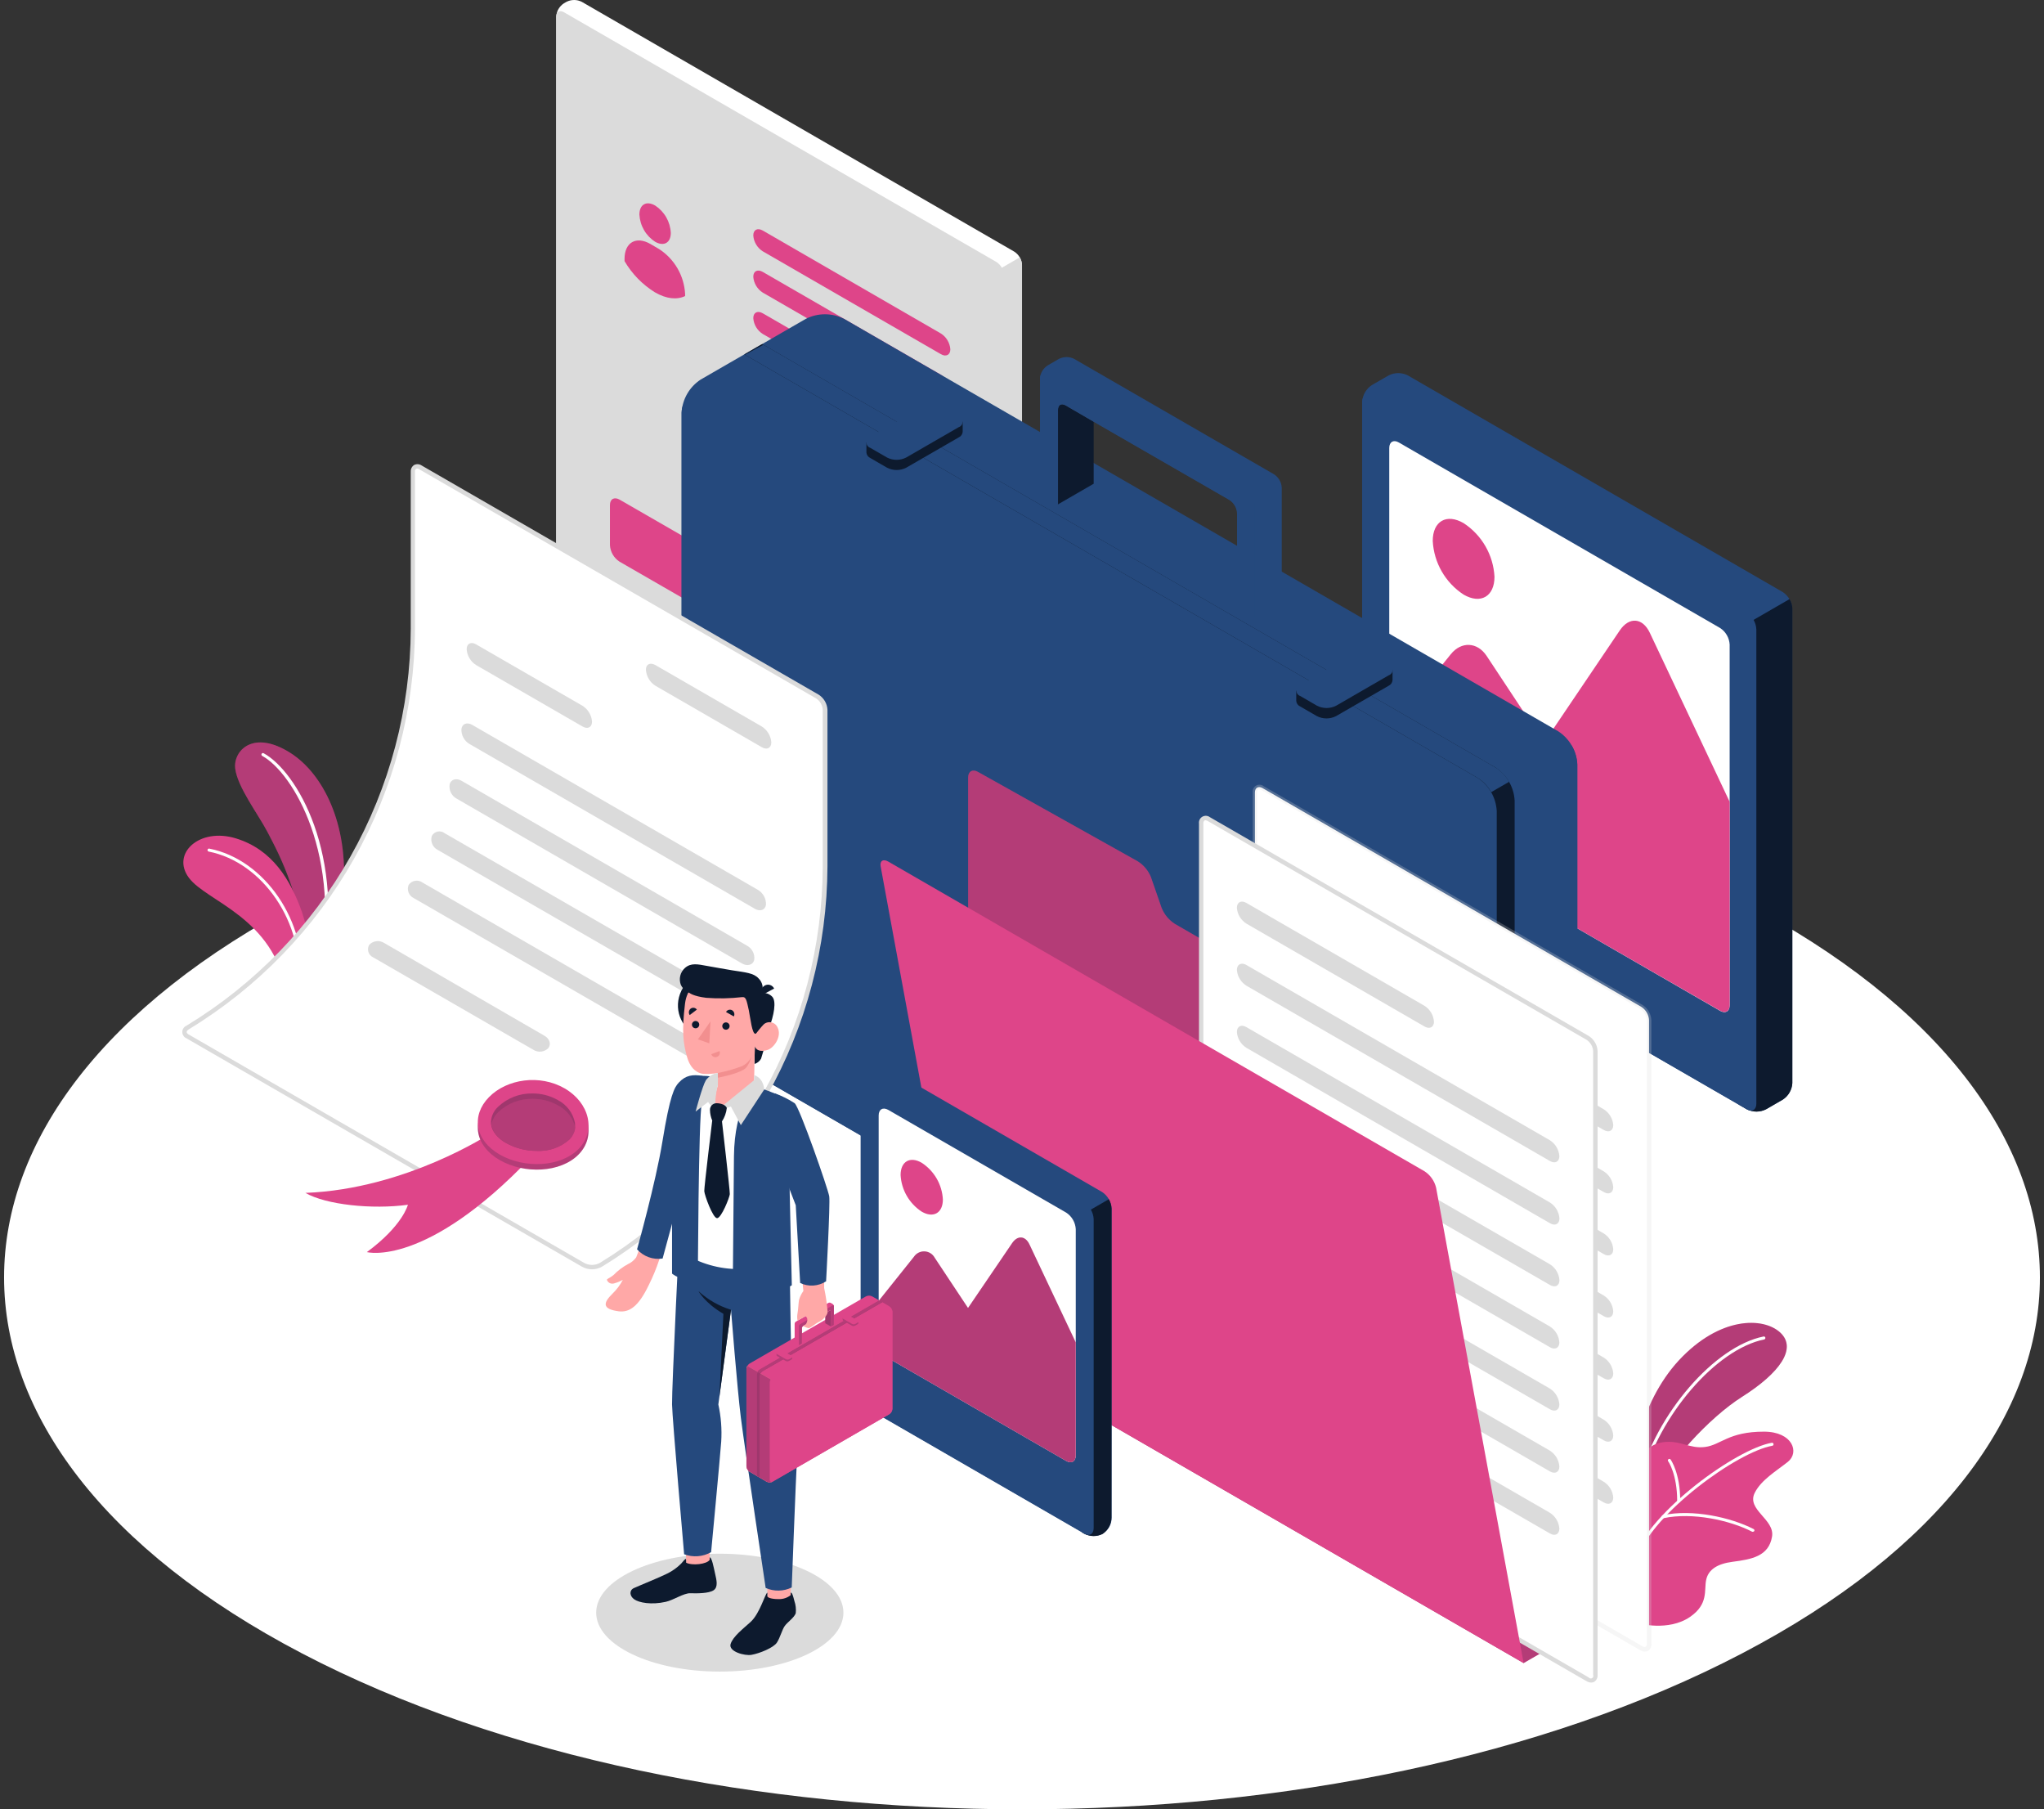 <svg width="226" height="200" viewBox="0 0 226 200" fill="none" xmlns="http://www.w3.org/2000/svg">
<rect x="0" y="0" width="226" height="200" fill="#333333" stroke="none"/>
<path d="M33.422 182.781C77.373 205.74 148.633 205.74 192.584 182.781C236.536 159.823 236.536 122.591 192.584 99.632C148.633 76.674 77.373 76.669 33.417 99.632C-10.54 122.596 -10.535 159.818 33.422 182.781Z" fill="white"/>
<path d="M79.587 184.776C87.136 184.776 93.255 181.859 93.255 178.261C93.255 174.663 87.136 171.746 79.587 171.746C72.038 171.746 65.918 174.663 65.918 178.261C65.918 181.859 72.038 184.776 79.587 184.776Z" fill="#DBDBDB"/>
<path d="M34.314 108.01L36.567 107.44C37.284 104.464 37.752 101.433 37.967 98.379C38.547 91.065 35.704 85.544 32.163 83.262C27.96 80.556 25.756 83.028 26.009 84.974C26.278 87.027 28.496 89.928 29.555 91.933C31.086 94.834 33.407 99.233 34.314 108.01Z" fill="#DE4589"/>
<path opacity="0.2" d="M34.314 108.01L36.567 107.44C37.284 104.464 37.752 101.433 37.967 98.379C38.547 91.065 35.704 85.544 32.163 83.262C27.96 80.556 25.756 83.028 26.009 84.974C26.278 87.027 28.496 89.928 29.555 91.933C31.086 94.834 33.407 99.233 34.314 108.01Z" fill="#0D1A2E"/>
<path d="M35.411 107.903H35.377C35.355 107.899 35.335 107.891 35.317 107.879C35.298 107.867 35.283 107.851 35.27 107.833C35.258 107.815 35.25 107.794 35.245 107.773C35.241 107.752 35.241 107.729 35.245 107.708C37.937 94.693 32.407 85.413 28.989 83.555C28.951 83.533 28.923 83.498 28.911 83.456C28.899 83.414 28.904 83.369 28.925 83.331C28.935 83.311 28.949 83.293 28.966 83.279C28.982 83.265 29.002 83.254 29.023 83.248C29.044 83.242 29.066 83.24 29.088 83.242C29.11 83.245 29.131 83.251 29.15 83.262C32.749 85.213 38.327 94.424 35.572 107.776C35.562 107.812 35.542 107.844 35.513 107.867C35.484 107.889 35.448 107.902 35.411 107.903Z" fill="white"/>
<path d="M34.314 108.01C34.476 105.57 34.159 103.122 33.383 100.803C32.105 97.219 30.101 93.898 26.068 92.669C22.035 91.44 18.899 94.356 20.884 97.028C22.869 99.701 30.257 101.364 31.695 109.746L34.314 108.01Z" fill="#DE4589"/>
<path d="M33.168 108.942C33.124 108.937 33.084 108.915 33.056 108.882C33.028 108.848 33.014 108.805 33.016 108.761C33.621 102.012 29.067 95.317 23.078 94.132C23.057 94.128 23.036 94.12 23.018 94.107C23 94.095 22.984 94.08 22.972 94.062C22.959 94.044 22.951 94.023 22.947 94.002C22.942 93.98 22.942 93.958 22.947 93.937C22.95 93.915 22.958 93.894 22.97 93.876C22.982 93.857 22.997 93.841 23.015 93.829C23.034 93.816 23.054 93.808 23.076 93.804C23.098 93.8 23.12 93.8 23.142 93.805C29.291 95.014 33.962 101.871 33.348 108.781C33.348 108.804 33.343 108.826 33.334 108.847C33.325 108.868 33.311 108.887 33.294 108.902C33.277 108.917 33.257 108.929 33.235 108.936C33.213 108.942 33.19 108.944 33.168 108.942Z" fill="white"/>
<path d="M180.35 162.476C180.35 162.476 181.115 155.239 185.626 150.377C190.137 145.515 194.96 145.559 196.842 147.305C198.724 149.051 196.788 151.767 192.599 154.415C189.01 156.682 184.265 161.827 182.807 165.299L180.35 162.476Z" fill="#DE4589"/>
<path opacity="0.2" d="M180.35 162.476C180.35 162.476 181.115 155.239 185.626 150.377C190.137 145.515 194.96 145.559 196.842 147.305C198.724 149.051 196.788 151.767 192.599 154.415C189.01 156.682 184.265 161.827 182.807 165.299L180.35 162.476Z" fill="#0D1A2E"/>
<path d="M181.388 163.841H181.344C181.302 163.832 181.264 163.806 181.241 163.769C181.217 163.733 181.209 163.689 181.217 163.646C183.134 156.263 189.571 148.826 194.993 147.734C195.015 147.73 195.037 147.729 195.058 147.733C195.08 147.737 195.1 147.746 195.119 147.758C195.137 147.77 195.153 147.785 195.165 147.803C195.178 147.821 195.186 147.842 195.191 147.863C195.195 147.885 195.195 147.907 195.191 147.928C195.187 147.95 195.179 147.97 195.167 147.989C195.155 148.007 195.14 148.023 195.121 148.035C195.103 148.048 195.083 148.056 195.062 148.061C189.751 149.134 183.431 156.458 181.539 163.734C181.527 163.765 181.507 163.791 181.48 163.81C181.453 163.83 181.421 163.84 181.388 163.841Z" fill="white"/>
<path d="M181.13 179.436C181.13 179.436 184.46 180.382 186.865 178.729C188.918 177.315 188.405 175.803 188.644 174.647C188.883 173.492 189.888 172.858 191.57 172.638C193.638 172.37 195.569 172.043 195.93 169.859C196.252 167.932 193.072 166.894 194.018 165.011C194.735 163.592 196.344 162.646 197.671 161.598C198.997 160.549 198.207 158.257 195.037 158.253C191.107 158.253 190.288 159.716 188.537 159.945C186.786 160.174 185.806 159.164 183.89 159.418C181.769 159.696 180.73 161.725 180.681 164.255L181.13 179.436Z" fill="#DE4589"/>
<path d="M180.91 172.214H180.856C180.835 172.207 180.816 172.196 180.799 172.181C180.783 172.166 180.769 172.148 180.76 172.128C180.75 172.108 180.745 172.086 180.744 172.064C180.743 172.042 180.746 172.02 180.754 171.999C182.505 167.059 191.945 160.184 195.9 159.481C195.922 159.477 195.944 159.477 195.966 159.482C195.988 159.487 196.008 159.496 196.027 159.508C196.045 159.521 196.06 159.537 196.072 159.556C196.084 159.575 196.092 159.596 196.095 159.618C196.1 159.64 196.099 159.662 196.095 159.684C196.09 159.706 196.081 159.726 196.068 159.744C196.056 159.763 196.039 159.778 196.021 159.79C196.002 159.802 195.981 159.809 195.959 159.813C192.058 160.505 182.792 167.254 181.071 172.102C181.058 172.134 181.036 172.162 181.008 172.182C180.979 172.202 180.945 172.213 180.91 172.214Z" fill="white"/>
<path d="M193.813 169.317C193.788 169.324 193.761 169.324 193.735 169.317C191.297 168.054 187.123 167.133 183.924 167.82C183.882 167.825 183.839 167.814 183.805 167.79C183.771 167.765 183.747 167.729 183.737 167.687C183.728 167.646 183.735 167.603 183.756 167.566C183.777 167.53 183.81 167.502 183.85 167.489C187.127 166.786 191.38 167.728 193.891 169.02C193.911 169.03 193.928 169.043 193.943 169.06C193.957 169.076 193.968 169.096 193.975 169.117C193.981 169.138 193.984 169.16 193.982 169.181C193.98 169.203 193.974 169.225 193.964 169.244C193.947 169.268 193.924 169.287 193.898 169.299C193.871 169.312 193.842 169.318 193.813 169.317Z" fill="white"/>
<path d="M185.606 166.084C185.562 166.084 185.52 166.067 185.489 166.036C185.458 166.004 185.441 165.962 185.441 165.918C185.441 162.968 184.465 161.529 184.441 161.529C184.415 161.493 184.405 161.448 184.412 161.404C184.419 161.36 184.444 161.321 184.48 161.295C184.516 161.27 184.561 161.259 184.605 161.266C184.649 161.274 184.688 161.298 184.714 161.334C184.758 161.393 185.782 162.861 185.777 165.928C185.773 165.971 185.754 166.01 185.722 166.039C185.691 166.068 185.649 166.084 185.606 166.084Z" fill="white"/>
<path d="M62.344 0.372L62.637 0.201C62.898 0.069 63.187 0 63.48 0C63.773 0 64.062 0.069 64.324 0.201L112.157 27.822C112.403 27.982 112.607 28.198 112.754 28.452C112.9 28.706 112.985 28.992 113.001 29.285V95.951C112.984 96.244 112.899 96.528 112.753 96.782C112.606 97.037 112.402 97.253 112.157 97.414L111.865 97.58C111.604 97.714 111.315 97.785 111.021 97.785C110.727 97.785 110.438 97.714 110.177 97.58L62.344 69.964C62.098 69.804 61.893 69.588 61.746 69.334C61.6 69.08 61.516 68.794 61.501 68.501V1.835C61.516 1.542 61.6 1.257 61.747 1.002C61.894 0.748 62.098 0.532 62.344 0.372Z" fill="white"/>
<path d="M113.001 62.615V29.285C112.993 28.99 112.907 28.702 112.752 28.451L110.021 30.031V97.497L110.173 97.58C110.433 97.714 110.723 97.785 111.016 97.785C111.31 97.785 111.599 97.714 111.86 97.58L112.152 97.414C112.398 97.253 112.602 97.037 112.748 96.782C112.895 96.528 112.98 96.244 112.996 95.951L113.001 62.615Z" fill="#DBDBDB"/>
<path d="M62.344 1.347L110.177 28.963C110.422 29.124 110.626 29.34 110.773 29.594C110.919 29.848 111.004 30.133 111.021 30.426V97.092C111.021 97.633 110.641 97.853 110.177 97.58L62.344 69.964C62.098 69.804 61.893 69.588 61.746 69.334C61.6 69.08 61.516 68.794 61.501 68.501V1.835C61.501 1.299 61.876 1.079 62.344 1.347Z" fill="#DBDBDB"/>
<path d="M68.284 9.355L104.233 30.109C104.479 30.269 104.684 30.485 104.831 30.739C104.977 30.993 105.061 31.279 105.077 31.572V34.195C105.077 34.732 104.701 34.951 104.233 34.683L68.284 13.938C68.038 13.777 67.835 13.561 67.688 13.307C67.541 13.053 67.457 12.768 67.44 12.476V9.842C67.44 9.301 67.82 9.062 68.284 9.355Z" fill="#DBDBDB"/>
<path d="M75.896 32.653C77.83 31.537 77.83 27.916 75.896 24.567C73.962 21.218 70.827 19.408 68.894 20.524C66.96 21.64 66.96 25.26 68.894 28.61C70.828 31.959 73.963 33.769 75.896 32.653Z" fill="#DBDBDB"/>
<path d="M72.433 22.716C71.458 22.16 70.697 22.609 70.697 23.716C70.728 24.319 70.902 24.906 71.204 25.429C71.506 25.952 71.927 26.396 72.433 26.724C73.409 27.28 74.169 26.832 74.169 25.749C74.141 25.142 73.969 24.551 73.667 24.023C73.365 23.496 72.942 23.048 72.433 22.716Z" fill="#DE4589"/>
<path d="M72.887 27.539L71.912 26.968C70.332 26.061 69.054 26.798 69.054 28.617V28.865C69.874 30.268 71.024 31.45 72.404 32.308C73.697 33.054 74.843 33.157 75.75 32.727V32.469C75.693 31.48 75.404 30.519 74.907 29.662C74.409 28.806 73.718 28.078 72.887 27.539Z" fill="#DE4589"/>
<path d="M68.498 34.639L76.3 39.14C76.601 39.33 76.854 39.587 77.037 39.892C77.219 40.197 77.328 40.541 77.354 40.895C77.354 41.525 76.866 41.764 76.3 41.427L68.498 36.931C68.196 36.742 67.943 36.485 67.759 36.18C67.576 35.875 67.466 35.531 67.44 35.175C67.44 34.541 67.913 34.303 68.498 34.639Z" fill="#DBDBDB"/>
<path d="M68.498 39.213L76.3 43.714C76.601 43.903 76.853 44.16 77.035 44.464C77.218 44.768 77.328 45.111 77.354 45.465C77.354 46.099 76.866 46.338 76.3 46.001L68.498 41.5C68.196 41.312 67.943 41.054 67.759 40.749C67.575 40.444 67.466 40.1 67.44 39.745C67.44 39.116 67.913 38.877 68.498 39.213Z" fill="#DBDBDB"/>
<path d="M68.498 43.782L76.3 48.283C76.599 48.472 76.849 48.727 77.031 49.03C77.213 49.332 77.322 49.672 77.349 50.024C77.349 50.653 76.861 50.892 76.296 50.556L68.493 46.06C68.191 45.871 67.938 45.613 67.754 45.308C67.571 45.003 67.461 44.659 67.435 44.304C67.44 43.685 67.913 43.446 68.498 43.782Z" fill="#DBDBDB"/>
<path d="M68.498 48.356L76.3 52.858C76.6 53.047 76.851 53.304 77.033 53.608C77.215 53.912 77.323 54.255 77.349 54.608C77.349 55.242 76.861 55.481 76.296 55.145L68.493 50.644C68.191 50.455 67.938 50.198 67.754 49.892C67.57 49.587 67.461 49.243 67.435 48.888C67.44 48.259 67.913 48.02 68.498 48.356Z" fill="#DBDBDB"/>
<path d="M68.498 55.223L76.3 59.719C76.607 59.92 76.862 60.19 77.045 60.508C77.228 60.825 77.334 61.181 77.354 61.547V65.97C77.354 66.643 76.866 66.916 76.3 66.58L68.498 62.084C68.19 61.884 67.934 61.614 67.75 61.296C67.566 60.978 67.46 60.622 67.44 60.255V55.832C67.44 55.154 67.913 54.901 68.498 55.223Z" fill="#DE4589"/>
<path d="M84.342 25.486L104.023 36.858C104.324 37.047 104.575 37.304 104.758 37.608C104.941 37.912 105.05 38.255 105.077 38.608C105.077 39.242 104.589 39.481 104.023 39.145L84.342 27.783C84.042 27.594 83.79 27.337 83.607 27.033C83.424 26.729 83.315 26.386 83.289 26.032C83.289 25.388 83.762 25.154 84.342 25.486Z" fill="#DE4589"/>
<path d="M84.342 30.06L104.023 41.422C104.324 41.611 104.575 41.868 104.758 42.172C104.941 42.476 105.05 42.819 105.077 43.173C105.077 43.807 104.589 44.046 104.023 43.709L84.342 32.347C84.042 32.158 83.79 31.901 83.607 31.597C83.424 31.293 83.315 30.95 83.289 30.596C83.289 29.962 83.762 29.724 84.342 30.06Z" fill="#DE4589"/>
<path d="M84.342 34.634L104.023 45.996C104.324 46.185 104.575 46.442 104.758 46.746C104.941 47.05 105.05 47.393 105.077 47.747C105.077 48.381 104.589 48.62 104.023 48.283L84.342 36.921C84.042 36.732 83.79 36.475 83.607 36.171C83.424 35.867 83.315 35.524 83.289 35.17C83.289 34.537 83.762 34.298 84.342 34.634Z" fill="#DE4589"/>
<path d="M151.691 42.563L153.544 41.495C153.871 41.33 154.232 41.243 154.599 41.243C154.966 41.243 155.328 41.33 155.655 41.495L197.105 65.439C197.413 65.639 197.669 65.909 197.853 66.226C198.037 66.544 198.143 66.901 198.163 67.267V119.724C198.143 120.09 198.037 120.447 197.853 120.765C197.669 121.083 197.413 121.352 197.105 121.552L195.257 122.62C194.93 122.786 194.568 122.873 194.201 122.873C193.834 122.873 193.473 122.786 193.145 122.62L151.671 98.677C151.365 98.476 151.11 98.206 150.927 97.888C150.744 97.57 150.638 97.214 150.618 96.848V44.392C150.64 44.024 150.749 43.667 150.935 43.349C151.122 43.032 151.38 42.762 151.691 42.563Z" fill="#25497D"/>
<path d="M198.178 93.493V67.267C198.166 66.898 198.058 66.539 197.866 66.224L192.233 69.477V122.084L193.16 122.62C193.487 122.786 193.849 122.872 194.216 122.872C194.583 122.872 194.944 122.786 195.271 122.62L197.12 121.552C197.428 121.352 197.684 121.082 197.868 120.765C198.052 120.447 198.158 120.09 198.178 119.724V93.493Z" fill="#0D1A2E"/>
<path d="M151.691 43.782L193.14 67.726C193.447 67.927 193.702 68.197 193.885 68.515C194.068 68.832 194.174 69.189 194.194 69.555V122.011C194.194 122.684 193.706 122.957 193.14 122.62L151.666 98.677C151.36 98.476 151.105 98.206 150.922 97.888C150.739 97.57 150.633 97.214 150.613 96.848V44.392C150.637 43.719 151.11 43.446 151.691 43.782Z" fill="#25497D"/>
<path d="M190.185 69.418L154.66 48.908C154.075 48.571 153.607 48.844 153.607 49.517V89.397C153.627 89.763 153.733 90.119 153.916 90.437C154.099 90.754 154.354 91.025 154.66 91.226L190.185 111.736C190.77 112.072 191.244 111.799 191.244 111.126V71.247C191.224 70.88 191.117 70.523 190.933 70.206C190.75 69.888 190.493 69.618 190.185 69.418Z" fill="white"/>
<path d="M161.829 57.827C162.823 58.477 163.65 59.352 164.243 60.381C164.836 61.411 165.178 62.565 165.242 63.752C165.242 65.936 163.711 66.819 161.829 65.727C160.834 65.077 160.006 64.202 159.413 63.172C158.82 62.143 158.478 60.988 158.415 59.802C158.41 57.612 159.941 56.729 161.829 57.827Z" fill="#DE4589"/>
<path d="M170.714 82.092L164.374 72.505C163.345 70.954 161.57 70.871 160.405 72.324L153.607 80.746V89.412C153.627 89.778 153.733 90.135 153.917 90.453C154.101 90.77 154.357 91.04 154.665 91.24L190.185 111.721C190.77 112.058 191.244 111.785 191.244 111.112V88.631L182.417 69.95C181.622 68.267 180.13 68.15 179.091 69.691L170.714 82.092Z" fill="#DE4589"/>
<path d="M160.673 160.896L172.294 154.186C172.909 153.785 173.421 153.245 173.787 152.61C174.154 151.974 174.366 151.261 174.405 150.528V84.496C174.365 83.763 174.153 83.051 173.786 82.415C173.42 81.78 172.908 81.24 172.294 80.839L93.324 35.244C92.67 34.912 91.947 34.739 91.213 34.739C90.479 34.739 89.756 34.912 89.101 35.244L77.476 41.954C76.861 42.355 76.35 42.895 75.983 43.53C75.616 44.166 75.404 44.879 75.364 45.611V111.643C75.404 112.376 75.616 113.089 75.983 113.724C76.35 114.36 76.861 114.9 77.476 115.301L156.475 160.896C157.126 161.224 157.845 161.395 158.574 161.395C159.303 161.395 160.022 161.224 160.673 160.896Z" fill="#25497D"/>
<path d="M174.391 84.496C174.366 83.761 174.154 83.045 173.776 82.414L156.582 92.352V160.954C157.223 161.254 157.924 161.405 158.632 161.395C159.34 161.385 160.036 161.214 160.668 160.896L172.299 154.181C172.91 153.779 173.418 153.239 173.781 152.604C174.145 151.97 174.353 151.259 174.391 150.528V84.496Z" fill="#25497D"/>
<path d="M156.45 90.011L77.476 44.416C76.31 43.743 75.364 44.29 75.364 45.636V111.643C75.404 112.376 75.616 113.089 75.983 113.724C76.35 114.36 76.861 114.9 77.476 115.301L156.475 160.896C157.64 161.569 158.586 161.022 158.586 159.677V93.644C158.54 92.914 158.322 92.204 157.951 91.573C157.58 90.942 157.066 90.407 156.45 90.011Z" fill="#25497D"/>
<path d="M163.379 85.988C163.994 86.389 164.505 86.929 164.872 87.565C165.239 88.2 165.451 88.913 165.491 89.646V158.111L167.471 156.97V88.5C167.431 87.767 167.219 87.054 166.852 86.419C166.485 85.783 165.974 85.243 165.359 84.842L84.273 38.028L82.293 39.174L163.379 85.988Z" fill="#0D1A2E"/>
<path d="M165.359 84.842L84.41 38.106L82.367 39.213L163.384 85.988C164.008 86.377 164.522 86.92 164.877 87.564L166.856 86.422C166.502 85.775 165.986 85.231 165.359 84.842Z" fill="#25497D"/>
<path d="M153.085 74.324L151.691 73.519C151.364 73.353 151.002 73.267 150.635 73.267C150.268 73.267 149.906 73.353 149.579 73.519L144.215 76.611L143.323 76.343V77.484C143.335 77.615 143.382 77.741 143.459 77.848C143.536 77.955 143.641 78.04 143.762 78.093L145.61 79.161C145.937 79.327 146.299 79.413 146.666 79.413C147.032 79.413 147.394 79.327 147.721 79.161L153.534 75.806C153.654 75.752 153.757 75.667 153.834 75.56C153.91 75.453 153.956 75.328 153.968 75.197V74.051L153.085 74.324Z" fill="#0D1A2E"/>
<path d="M153.544 73.431L151.691 72.363C151.363 72.198 151.002 72.111 150.635 72.111C150.268 72.111 149.906 72.198 149.579 72.363L143.771 75.723C143.643 75.765 143.532 75.847 143.453 75.956C143.374 76.064 143.331 76.196 143.331 76.33C143.331 76.465 143.374 76.596 143.453 76.705C143.532 76.814 143.643 76.896 143.771 76.938L145.619 78.01C145.947 78.176 146.308 78.263 146.675 78.263C147.042 78.263 147.404 78.176 147.731 78.01L153.544 74.65C153.671 74.607 153.782 74.525 153.86 74.416C153.938 74.307 153.98 74.175 153.98 74.041C153.98 73.906 153.938 73.775 153.86 73.666C153.782 73.557 153.671 73.475 153.544 73.431Z" fill="#25497D"/>
<path d="M105.545 46.879L104.17 46.074C103.842 45.909 103.479 45.822 103.112 45.822C102.744 45.822 102.381 45.909 102.053 46.074L96.689 49.166L95.797 48.898V50.024C95.809 50.156 95.856 50.282 95.933 50.389C96.01 50.496 96.115 50.581 96.236 50.634L98.084 51.702C98.411 51.868 98.773 51.954 99.14 51.954C99.507 51.954 99.868 51.868 100.195 51.702L106.008 48.347C106.129 48.294 106.233 48.209 106.309 48.102C106.385 47.995 106.431 47.868 106.442 47.737V46.611L105.545 46.879Z" fill="#0D1A2E"/>
<path d="M106.003 46.001L104.15 44.928C103.823 44.763 103.461 44.676 103.094 44.676C102.728 44.676 102.366 44.763 102.039 44.928L96.231 48.288C96.103 48.332 95.993 48.414 95.914 48.523C95.836 48.632 95.794 48.763 95.794 48.898C95.794 49.032 95.836 49.164 95.914 49.273C95.993 49.382 96.103 49.464 96.231 49.508L98.079 50.575C98.406 50.741 98.768 50.828 99.135 50.828C99.502 50.828 99.863 50.741 100.19 50.575L106.003 47.22C106.131 47.177 106.241 47.095 106.32 46.986C106.398 46.877 106.44 46.745 106.44 46.611C106.44 46.476 106.398 46.345 106.32 46.236C106.241 46.127 106.131 46.044 106.003 46.001Z" fill="#25497D"/>
<path d="M120.925 46.611V53.472L116.965 55.759V45.294C116.965 44.753 117.341 44.538 117.809 44.806L120.925 46.611Z" fill="#0D1A2E"/>
<path d="M141.718 53.882V66.634L138.792 68.335L136.813 67.189V56.73C136.796 56.437 136.711 56.152 136.564 55.898C136.418 55.644 136.214 55.428 135.969 55.267L120.925 46.611L117.824 44.806C117.336 44.538 116.98 44.753 116.98 45.294V55.754L114.995 54.608V41.861C114.991 41.806 114.991 41.751 114.995 41.695C115.034 41.432 115.129 41.181 115.273 40.957C115.417 40.734 115.606 40.543 115.829 40.398L117.082 39.672C117.344 39.539 117.633 39.47 117.926 39.47C118.219 39.47 118.508 39.539 118.77 39.672L140.85 52.419C141.1 52.577 141.309 52.792 141.46 53.046C141.611 53.3 141.699 53.587 141.718 53.882Z" fill="#25497D"/>
<path d="M138.753 55.584V68.335L136.774 67.189V56.73C136.757 56.437 136.672 56.152 136.525 55.898C136.379 55.644 136.175 55.428 135.93 55.267L120.925 46.611L117.824 44.806C117.336 44.538 116.98 44.753 116.98 45.294V55.754L114.995 54.608V41.861C114.991 41.806 114.991 41.751 114.995 41.695C115.068 41.281 115.415 41.135 115.829 41.373L137.91 54.12C138.155 54.282 138.358 54.498 138.505 54.752C138.651 55.006 138.736 55.291 138.753 55.584Z" fill="#25497D"/>
<path d="M168.465 183.835L170.445 182.689L168.465 125.61C168.444 125.243 168.337 124.887 168.153 124.569C167.97 124.252 167.714 123.982 167.407 123.781L129.902 102.125C129.244 101.703 128.733 101.088 128.439 100.364L127.254 96.951C126.961 96.23 126.45 95.619 125.791 95.205L108.114 85.315C107.529 84.989 107.046 85.267 107.046 85.939V147.164C107.067 147.53 107.174 147.886 107.358 148.203C107.542 148.521 107.797 148.791 108.104 148.992L168.465 183.835Z" fill="#DE4589"/>
<path opacity="0.2" d="M168.465 183.835L170.445 182.689L168.465 125.61C168.444 125.243 168.337 124.887 168.153 124.569C167.97 124.252 167.714 123.982 167.407 123.781L129.902 102.125C129.244 101.703 128.733 101.088 128.439 100.364L127.254 96.951C126.961 96.23 126.45 95.619 125.791 95.205L108.114 85.315C107.529 84.989 107.046 85.267 107.046 85.939V147.164C107.067 147.53 107.174 147.886 107.358 148.203C107.542 148.521 107.797 148.791 108.104 148.992L168.465 183.835Z" fill="#0D1A2E"/>
<path d="M139.597 87.115L181.485 111.302C181.732 111.462 181.936 111.678 182.083 111.932C182.23 112.186 182.314 112.472 182.329 112.765V181.718C182.329 182.259 181.954 182.474 181.485 182.206L139.597 158.023C139.351 157.863 139.147 157.647 139 157.392C138.854 157.138 138.769 156.853 138.753 156.56V87.602C138.753 87.085 139.128 86.847 139.597 87.115Z" fill="white"/>
<g opacity="0.5">
<path opacity="0.5" d="M181.866 182.567C181.693 182.56 181.525 182.51 181.378 182.42L139.489 158.233C139.205 158.053 138.968 157.807 138.798 157.516C138.628 157.225 138.531 156.897 138.514 156.561V87.602C138.492 87.454 138.515 87.302 138.581 87.166C138.647 87.031 138.751 86.918 138.882 86.843C139.012 86.768 139.162 86.734 139.312 86.745C139.462 86.756 139.605 86.812 139.723 86.905L181.612 111.087C181.897 111.269 182.134 111.516 182.303 111.808C182.473 112.1 182.57 112.428 182.587 112.765V181.718C182.599 181.866 182.571 182.014 182.507 182.148C182.443 182.282 182.344 182.396 182.222 182.479C182.113 182.54 181.99 182.57 181.866 182.567ZM139.221 87.246C139.187 87.239 139.152 87.239 139.118 87.246C139.073 87.289 139.038 87.341 139.017 87.4C138.995 87.458 138.989 87.521 138.997 87.583V156.561C139.015 156.808 139.089 157.047 139.214 157.261C139.339 157.475 139.512 157.657 139.718 157.794L181.607 181.982C181.657 182.02 181.715 182.046 181.778 182.056C181.84 182.067 181.904 182.061 181.963 182.04C182.009 181.998 182.045 181.946 182.066 181.887C182.087 181.828 182.094 181.765 182.085 181.704V112.765C182.07 112.515 181.997 112.271 181.871 112.054C181.746 111.836 181.572 111.651 181.363 111.512L139.474 87.329C139.399 87.279 139.311 87.25 139.221 87.246Z" fill="#DBDBDB"/>
</g>
<path d="M143.771 96.385L163.447 107.747C163.749 107.936 164.001 108.194 164.184 108.499C164.367 108.804 164.476 109.148 164.501 109.503C164.501 110.132 164.013 110.371 163.447 110.034L143.771 98.677C143.469 98.488 143.216 98.231 143.032 97.925C142.848 97.621 142.739 97.276 142.712 96.921C142.693 96.287 143.181 96.049 143.771 96.385Z" fill="#25497D"/>
<path d="M143.771 103.251L177.316 122.615C177.617 122.804 177.87 123.06 178.054 123.364C178.238 123.669 178.347 124.012 178.374 124.366C178.374 125 177.886 125.239 177.321 124.903L143.775 105.538C143.473 105.349 143.22 105.092 143.036 104.787C142.852 104.482 142.743 104.138 142.717 103.783C142.693 103.178 143.18 102.915 143.771 103.251Z" fill="#DBDBDB"/>
<path d="M143.771 110.112L177.316 129.477C177.617 129.665 177.87 129.921 178.054 130.225C178.238 130.53 178.347 130.873 178.374 131.227C178.374 131.861 177.886 132.1 177.321 131.764L143.775 112.399C143.473 112.211 143.22 111.953 143.036 111.648C142.852 111.343 142.743 110.999 142.717 110.644C142.693 110.005 143.18 109.776 143.771 110.112Z" fill="#DBDBDB"/>
<path d="M143.771 116.973L177.316 136.338C177.618 136.526 177.871 136.784 178.055 137.089C178.239 137.394 178.348 137.738 178.374 138.093C178.374 138.722 177.886 138.961 177.321 138.625L143.771 119.27C143.469 119.082 143.216 118.825 143.032 118.521C142.849 118.217 142.739 117.874 142.712 117.519C142.693 116.876 143.181 116.637 143.771 116.973Z" fill="#DBDBDB"/>
<path d="M143.771 123.835L177.316 143.199C177.618 143.388 177.871 143.645 178.055 143.95C178.239 144.255 178.348 144.599 178.374 144.955C178.374 145.584 177.886 145.823 177.321 145.486L143.775 126.122C143.474 125.933 143.221 125.677 143.037 125.373C142.853 125.069 142.744 124.725 142.717 124.371C142.693 123.737 143.18 123.498 143.771 123.835Z" fill="#DBDBDB"/>
<path d="M143.771 130.696L177.316 150.06C177.618 150.249 177.871 150.507 178.055 150.812C178.238 151.117 178.348 151.461 178.374 151.816C178.374 152.45 177.886 152.689 177.321 152.352L143.775 132.983C143.474 132.795 143.221 132.538 143.037 132.234C142.853 131.93 142.744 131.587 142.717 131.232C142.693 130.598 143.18 130.359 143.771 130.696Z" fill="#DBDBDB"/>
<path d="M143.771 137.562L177.316 156.926C177.617 157.115 177.87 157.371 178.054 157.675C178.238 157.979 178.348 158.323 178.374 158.677C178.374 159.311 177.886 159.55 177.321 159.213L143.771 139.849C143.469 139.66 143.215 139.403 143.031 139.098C142.848 138.793 142.738 138.449 142.712 138.093C142.693 137.464 143.181 137.225 143.771 137.562Z" fill="#DBDBDB"/>
<path d="M143.771 144.423L177.316 163.787C177.617 163.976 177.87 164.232 178.054 164.536C178.238 164.84 178.347 165.184 178.374 165.538C178.374 166.172 177.886 166.411 177.321 166.074L143.775 146.71C143.473 146.521 143.22 146.264 143.036 145.959C142.852 145.654 142.743 145.31 142.717 144.954C142.693 144.325 143.18 144.086 143.771 144.423Z" fill="#DBDBDB"/>
<path d="M133.652 90.543L175.541 114.73C175.788 114.89 175.993 115.106 176.141 115.36C176.288 115.614 176.374 115.9 176.39 116.193V185.146C176.39 185.683 176.009 185.902 175.541 185.634L133.652 161.447C133.407 161.286 133.202 161.07 133.056 160.816C132.909 160.562 132.824 160.277 132.809 159.984V91.031C132.809 90.499 133.189 90.275 133.652 90.543Z" fill="white"/>
<path d="M175.921 185.99C175.749 185.983 175.581 185.933 175.433 185.844L133.545 161.661C133.259 161.48 133.022 161.233 132.852 160.942C132.683 160.65 132.586 160.321 132.569 159.984V91.031C132.55 90.882 132.575 90.732 132.641 90.598C132.708 90.464 132.812 90.353 132.941 90.278C133.071 90.204 133.219 90.169 133.368 90.179C133.517 90.189 133.66 90.242 133.779 90.333L175.668 114.516C175.953 114.696 176.191 114.943 176.36 115.235C176.53 115.527 176.627 115.856 176.643 116.193V185.146C176.654 185.294 176.626 185.442 176.561 185.575C176.495 185.708 176.396 185.821 176.272 185.902C176.165 185.963 176.044 185.993 175.921 185.99ZM133.276 90.67C133.242 90.669 133.209 90.677 133.179 90.694C133.131 90.735 133.095 90.787 133.073 90.846C133.05 90.905 133.043 90.968 133.052 91.031V159.984C133.067 160.234 133.14 160.478 133.266 160.695C133.391 160.913 133.565 161.098 133.774 161.237L175.663 185.424C175.704 185.48 175.764 185.518 175.831 185.532C175.899 185.546 175.969 185.535 176.029 185.501C176.089 185.466 176.134 185.412 176.157 185.346C176.179 185.281 176.177 185.21 176.15 185.146V116.193C176.135 115.942 176.061 115.698 175.935 115.481C175.809 115.263 175.634 115.078 175.424 114.94L133.535 90.753C133.457 90.703 133.368 90.674 133.276 90.67Z" fill="#DBDBDB"/>
<path d="M137.817 99.813L157.493 111.175C157.795 111.364 158.048 111.621 158.232 111.926C158.416 112.231 158.525 112.576 158.551 112.931C158.551 113.56 158.064 113.799 157.493 113.462L137.817 102.1C137.515 101.912 137.262 101.655 137.078 101.351C136.894 101.047 136.785 100.704 136.758 100.349C136.768 99.716 137.241 99.477 137.817 99.813Z" fill="#DBDBDB"/>
<path d="M137.817 106.674L171.362 126.039C171.662 126.229 171.914 126.487 172.097 126.791C172.28 127.096 172.389 127.44 172.415 127.794C172.415 128.428 171.927 128.667 171.362 128.331L137.817 108.961C137.515 108.773 137.262 108.517 137.078 108.212C136.894 107.908 136.785 107.565 136.758 107.211C136.768 106.591 137.241 106.338 137.817 106.674Z" fill="#DBDBDB"/>
<path d="M137.817 113.54L171.371 132.924C171.672 133.113 171.924 133.37 172.106 133.674C172.289 133.978 172.398 134.321 172.425 134.675C172.425 135.309 171.937 135.548 171.371 135.211L137.817 115.827C137.514 115.639 137.261 115.381 137.077 115.076C136.893 114.771 136.784 114.427 136.758 114.072C136.768 113.443 137.241 113.204 137.817 113.54Z" fill="#DBDBDB"/>
<path d="M137.817 120.401L171.371 139.751C171.672 139.94 171.924 140.197 172.106 140.501C172.289 140.805 172.398 141.148 172.425 141.502C172.425 142.136 171.937 142.375 171.371 142.038L137.817 122.684C137.514 122.495 137.261 122.238 137.077 121.933C136.893 121.628 136.784 121.283 136.758 120.928C136.768 120.304 137.241 120.065 137.817 120.401Z" fill="#DBDBDB"/>
<path d="M137.817 127.263L171.362 146.627C171.663 146.817 171.915 147.074 172.098 147.379C172.281 147.684 172.389 148.028 172.415 148.383C172.415 149.012 171.927 149.251 171.362 148.914L137.817 129.55C137.515 129.362 137.262 129.105 137.078 128.801C136.894 128.497 136.785 128.153 136.758 127.799C136.768 127.165 137.241 126.926 137.817 127.263Z" fill="#DBDBDB"/>
<path d="M137.817 134.124L171.362 153.488C171.663 153.678 171.915 153.935 172.098 154.24C172.281 154.545 172.389 154.889 172.415 155.244C172.415 155.873 171.927 156.112 171.362 155.775L137.817 136.411C137.515 136.223 137.262 135.966 137.078 135.662C136.894 135.358 136.785 135.015 136.758 134.66C136.768 134.026 137.241 133.787 137.817 134.124Z" fill="#DBDBDB"/>
<path d="M137.817 140.985L171.362 160.35C171.663 160.539 171.915 160.797 172.098 161.102C172.281 161.407 172.389 161.75 172.415 162.105C172.415 162.739 171.927 162.978 171.362 162.641L137.817 143.272C137.515 143.084 137.262 142.827 137.078 142.523C136.894 142.219 136.785 141.876 136.758 141.521C136.768 140.888 137.241 140.649 137.817 140.985Z" fill="#DBDBDB"/>
<path d="M137.817 147.851L171.362 167.216C171.662 167.405 171.914 167.662 172.097 167.966C172.28 168.27 172.389 168.612 172.415 168.966C172.415 169.6 171.927 169.839 171.362 169.503L137.817 150.138C137.514 149.95 137.261 149.692 137.077 149.387C136.893 149.082 136.784 148.738 136.758 148.383C136.768 147.754 137.241 147.515 137.817 147.851Z" fill="#DBDBDB"/>
<path d="M168.465 183.835L158.785 131.281C158.604 130.538 158.147 129.891 157.508 129.472L98.215 95.239C97.634 94.903 97.24 95.171 97.381 95.829L106.841 147.183C107.023 147.926 107.479 148.572 108.119 148.992L168.465 183.835Z" fill="#DE4589"/>
<path d="M95.172 119.865V154C95.192 154.367 95.298 154.724 95.482 155.041C95.666 155.359 95.922 155.629 96.23 155.829L119.867 169.483C120.172 169.675 120.524 169.78 120.885 169.786C121.246 169.793 121.602 169.701 121.914 169.52C122.227 169.34 122.484 169.077 122.659 168.761C122.833 168.446 122.918 168.088 122.905 167.728V133.587C122.884 133.221 122.779 132.865 122.596 132.548C122.413 132.23 122.158 131.96 121.851 131.759L98.21 118.105C97.905 117.913 97.553 117.808 97.193 117.802C96.832 117.795 96.477 117.886 96.165 118.066C95.852 118.246 95.595 118.508 95.42 118.823C95.245 119.138 95.159 119.495 95.172 119.855V119.865Z" fill="#25497D"/>
<path d="M122.904 150.67V133.602C122.892 133.235 122.786 132.878 122.597 132.563L119.623 134.28V169.39L119.866 169.532C120.181 169.698 120.53 169.788 120.886 169.794C121.242 169.8 121.594 169.722 121.915 169.566C122.206 169.365 122.446 169.098 122.616 168.787C122.785 168.477 122.879 168.13 122.89 167.776L122.904 150.67Z" fill="#0D1A2E"/>
<path d="M96.23 119.27L119.866 132.924C120.174 133.124 120.431 133.394 120.614 133.712C120.798 134.03 120.905 134.386 120.924 134.753V168.913C120.924 169.585 120.437 169.859 119.866 169.522L96.23 155.868C95.922 155.668 95.666 155.398 95.482 155.08C95.298 154.763 95.192 154.406 95.172 154.039V119.904C95.172 119.192 95.645 118.919 96.23 119.27Z" fill="#25497D"/>
<path d="M98.21 122.684L117.887 134.041C118.194 134.241 118.45 134.511 118.634 134.829C118.818 135.147 118.924 135.503 118.945 135.87V160.881C118.945 161.554 118.457 161.827 117.887 161.491L98.21 150.128C97.902 149.928 97.646 149.659 97.462 149.341C97.278 149.023 97.172 148.666 97.152 148.3V123.298C97.152 122.625 97.625 122.352 98.21 122.684Z" fill="white"/>
<path d="M101.916 128.535C102.597 128.98 103.163 129.578 103.569 130.282C103.975 130.986 104.209 131.776 104.252 132.588C104.252 134.08 103.209 134.685 101.916 133.938C101.235 133.494 100.668 132.896 100.262 132.192C99.855 131.488 99.62 130.698 99.576 129.886C99.576 128.384 100.624 127.78 101.916 128.535Z" fill="#DE4589"/>
<path d="M111.908 137.415L107.032 144.584L103.35 139.034C103.24 138.83 103.08 138.657 102.883 138.533C102.687 138.408 102.462 138.338 102.229 138.327C101.997 138.316 101.767 138.366 101.559 138.471C101.352 138.576 101.176 138.733 101.048 138.927L97.147 143.804V148.3C97.167 148.666 97.273 149.023 97.457 149.341C97.641 149.659 97.897 149.928 98.205 150.128L117.882 161.491C118.467 161.827 118.94 161.554 118.94 160.881V148.383L113.829 137.567C113.376 136.591 112.513 136.523 111.908 137.415Z" fill="#DE4589"/>
<path opacity="0.2" d="M111.908 137.415L107.032 144.584L103.35 139.034C103.24 138.83 103.08 138.657 102.883 138.533C102.687 138.408 102.462 138.338 102.229 138.327C101.997 138.316 101.767 138.366 101.559 138.471C101.352 138.576 101.176 138.733 101.048 138.927L97.147 143.804V148.3C97.167 148.666 97.273 149.023 97.457 149.341C97.641 149.659 97.897 149.928 98.205 150.128L117.882 161.491C118.467 161.827 118.94 161.554 118.94 160.881V148.383L113.829 137.567C113.376 136.591 112.513 136.523 111.908 137.415Z" fill="#0D1A2E"/>
<path d="M20.743 113.584C28.343 109.002 34.631 102.533 38.995 94.805C43.36 87.077 45.653 78.352 45.652 69.476V52.155C45.652 51.619 46.032 51.399 46.495 51.668L90.383 76.996C90.629 77.157 90.832 77.373 90.979 77.627C91.126 77.881 91.21 78.166 91.227 78.459V95.78C91.222 104.616 88.944 113.302 84.611 121.002C80.279 128.703 74.038 135.16 66.489 139.751C66.177 139.937 65.82 140.035 65.457 140.035C65.094 140.035 64.738 139.937 64.426 139.751L20.747 114.569C20.645 114.534 20.556 114.468 20.493 114.38C20.43 114.292 20.396 114.187 20.395 114.078C20.395 113.97 20.428 113.864 20.49 113.776C20.552 113.687 20.641 113.62 20.743 113.584Z" fill="white"/>
<path d="M65.455 140.307C65.05 140.308 64.653 140.2 64.304 139.995L20.625 114.779C20.487 114.721 20.368 114.624 20.285 114.499C20.202 114.374 20.157 114.227 20.157 114.077C20.157 113.926 20.202 113.78 20.285 113.655C20.368 113.53 20.487 113.432 20.625 113.374C28.171 108.795 34.414 102.354 38.755 94.669C43.096 86.984 45.391 78.313 45.417 69.486V52.155C45.407 52.008 45.435 51.86 45.5 51.727C45.565 51.594 45.665 51.481 45.788 51.399C45.92 51.332 46.068 51.303 46.215 51.313C46.363 51.323 46.505 51.373 46.627 51.458L90.515 76.786C90.799 76.967 91.036 77.213 91.206 77.504C91.376 77.795 91.473 78.122 91.49 78.459V95.78C91.459 104.657 89.157 113.378 84.804 121.115C80.451 128.851 74.191 135.346 66.62 139.98C66.27 140.196 65.866 140.309 65.455 140.307ZM20.869 113.794C20.723 113.881 20.64 113.984 20.64 114.081C20.64 114.179 20.723 114.272 20.869 114.355L64.548 139.576C64.823 139.737 65.136 139.822 65.455 139.822C65.774 139.822 66.087 139.737 66.362 139.576C73.856 134.981 80.051 128.546 84.358 120.882C88.665 113.218 90.94 104.581 90.968 95.79V78.459C90.952 78.209 90.879 77.965 90.754 77.748C90.629 77.531 90.455 77.345 90.247 77.206L46.358 51.877C46.309 51.84 46.251 51.815 46.19 51.804C46.129 51.794 46.066 51.799 46.007 51.819C45.96 51.86 45.923 51.912 45.901 51.971C45.879 52.03 45.872 52.093 45.881 52.155V69.476C45.854 78.388 43.538 87.144 39.156 94.904C34.774 102.664 28.472 109.168 20.855 113.794H20.869Z" fill="#DBDBDB"/>
<path d="M72.472 73.519L84.229 80.307C84.53 80.496 84.781 80.753 84.964 81.057C85.147 81.361 85.256 81.704 85.283 82.058C85.283 82.692 84.795 82.93 84.229 82.594L72.472 75.806C72.171 75.617 71.919 75.359 71.736 75.054C71.553 74.749 71.444 74.405 71.419 74.05C71.404 73.431 71.877 73.183 72.472 73.519Z" fill="#DBDBDB"/>
<path d="M65.46 79.771C65.46 80.4 64.972 80.639 64.401 80.302L52.649 73.519C52.349 73.33 52.097 73.073 51.914 72.769C51.731 72.465 51.622 72.122 51.596 71.768C51.596 71.134 52.083 70.895 52.649 71.232L64.401 78.015C64.703 78.204 64.957 78.461 65.141 78.766C65.325 79.071 65.434 79.415 65.46 79.771Z" fill="#DBDBDB"/>
<path d="M84.692 100.018C84.605 100.598 84.049 100.793 83.463 100.457L51.908 82.238C51.621 82.07 51.386 81.825 51.23 81.532C51.073 81.238 51.001 80.907 51.02 80.575C51.108 79.995 51.64 79.795 52.22 80.132L83.785 98.355C84.075 98.522 84.312 98.766 84.472 99.059C84.632 99.352 84.708 99.684 84.692 100.018Z" fill="#DBDBDB"/>
<path d="M83.39 106.133C83.234 106.674 82.629 106.84 82.044 106.503L50.489 88.28C50.211 88.128 49.988 87.893 49.85 87.608C49.712 87.323 49.666 87.002 49.718 86.69C49.869 86.144 50.455 85.973 51.035 86.31L82.595 104.533C82.877 104.685 83.104 104.921 83.246 105.207C83.388 105.493 83.439 105.817 83.39 106.133Z" fill="#DBDBDB"/>
<path d="M81.425 111.858C81.215 112.37 80.567 112.506 79.962 112.17L48.401 93.951C48.13 93.813 47.916 93.584 47.795 93.305C47.674 93.025 47.654 92.713 47.738 92.42C47.801 92.296 47.89 92.187 47.999 92.101C48.109 92.015 48.236 91.954 48.372 91.924C48.508 91.893 48.648 91.892 48.784 91.923C48.92 91.953 49.047 92.013 49.157 92.098L80.762 110.322C81.031 110.463 81.244 110.693 81.365 110.972C81.486 111.252 81.507 111.564 81.425 111.858Z" fill="#DBDBDB"/>
<path d="M78.85 117.236C78.678 117.473 78.418 117.632 78.129 117.679C77.839 117.726 77.543 117.656 77.305 117.485L45.749 99.276C45.486 99.151 45.28 98.93 45.175 98.658C45.07 98.385 45.073 98.083 45.183 97.814C45.265 97.695 45.37 97.595 45.491 97.517C45.612 97.44 45.747 97.387 45.889 97.363C46.031 97.338 46.175 97.342 46.316 97.374C46.456 97.407 46.588 97.466 46.705 97.55L78.265 115.769C78.531 115.893 78.739 116.114 78.848 116.387C78.957 116.66 78.957 116.963 78.85 117.236Z" fill="#DBDBDB"/>
<path d="M60.627 115.856C60.411 116.075 60.127 116.211 59.822 116.243C59.517 116.275 59.211 116.201 58.954 116.032L41.263 105.826C41.137 105.769 41.024 105.686 40.933 105.583C40.841 105.479 40.773 105.358 40.731 105.226C40.691 105.094 40.678 104.955 40.695 104.818C40.711 104.681 40.757 104.549 40.829 104.431C41.039 104.211 41.321 104.071 41.623 104.037C41.926 104.002 42.231 104.074 42.487 104.241L60.183 114.481C60.769 114.798 60.968 115.432 60.627 115.856Z" fill="#DBDBDB"/>
<path d="M54.166 125.322C54.166 125.322 44.901 131.437 33.768 131.861C36.035 133.173 41.151 133.714 45.1 133.173C45.1 133.173 44.549 135.47 40.565 138.405C40.565 138.405 47.051 140.156 58.701 127.935L54.166 125.322Z" fill="#DE4589"/>
<path d="M63.968 127.619C61.983 129.637 57.979 129.808 55.244 128.228C52.508 126.648 52.079 123.922 54.063 121.889C56.048 119.855 59.686 119.343 62.422 120.913C65.157 122.484 65.952 125.609 63.968 127.619Z" fill="#DE4589"/>
<path opacity="0.2" d="M63.968 127.619C61.983 129.637 57.979 129.808 55.244 128.228C52.508 126.648 52.079 123.922 54.063 121.889C56.048 119.855 59.686 119.343 62.422 120.913C65.157 122.484 65.952 125.609 63.968 127.619Z" fill="#0D1A2E"/>
<path d="M63.968 127.009C61.983 129.028 57.979 129.194 55.244 127.619C52.508 126.043 52.079 123.308 54.063 121.279C56.048 119.251 59.686 118.729 62.422 120.304C65.157 121.879 65.952 124.99 63.968 127.009Z" fill="#DE4589"/>
<path d="M59.369 127.214C58.175 127.226 56.999 126.929 55.955 126.351C54.98 125.79 54.395 125.058 54.292 124.283C54.267 123.919 54.326 123.555 54.462 123.217C54.599 122.879 54.811 122.576 55.082 122.332C56.105 121.367 57.465 120.842 58.871 120.869C59.852 120.861 60.818 121.112 61.67 121.596C62.154 121.843 62.576 122.195 62.904 122.628C63.233 123.06 63.459 123.561 63.567 124.093C63.615 124.439 63.58 124.792 63.465 125.121C63.35 125.451 63.157 125.749 62.904 125.99C61.929 126.841 60.661 127.28 59.369 127.214Z" fill="#DE4589"/>
<path opacity="0.3" d="M59.369 127.214C58.175 127.226 56.999 126.929 55.955 126.351C54.98 125.79 54.395 125.058 54.292 124.283C54.267 123.919 54.326 123.555 54.462 123.217C54.599 122.879 54.811 122.576 55.082 122.332C56.105 121.367 57.465 120.842 58.871 120.869C59.852 120.861 60.818 121.112 61.67 121.596C62.154 121.843 62.576 122.195 62.904 122.628C63.233 123.06 63.459 123.561 63.567 124.093C63.615 124.439 63.58 124.792 63.465 125.121C63.35 125.451 63.157 125.749 62.904 125.99C61.929 126.841 60.661 127.28 59.369 127.214Z" fill="#0D1A2E"/>
<path d="M61.69 122.196C60.837 121.714 59.871 121.463 58.891 121.469C57.485 121.441 56.124 121.967 55.102 122.932C54.708 123.312 54.436 123.801 54.322 124.337C54.433 124.773 54.638 125.18 54.924 125.528C55.21 125.876 55.568 126.157 55.975 126.351C57.019 126.929 58.195 127.226 59.388 127.214C60.688 127.284 61.964 126.843 62.943 125.985C63.301 125.637 63.534 125.181 63.607 124.688C63.494 124.155 63.264 123.655 62.932 123.224C62.6 122.793 62.176 122.441 61.69 122.196Z" fill="#DE4589"/>
<path opacity="0.2" d="M61.69 122.196C60.837 121.714 59.871 121.463 58.891 121.469C57.485 121.441 56.124 121.967 55.102 122.932C54.708 123.312 54.436 123.801 54.322 124.337C54.433 124.773 54.638 125.18 54.924 125.528C55.21 125.876 55.568 126.157 55.975 126.351C57.019 126.929 58.195 127.226 59.388 127.214C60.688 127.284 61.964 126.843 62.943 125.985C63.301 125.637 63.534 125.181 63.607 124.688C63.494 124.155 63.264 123.655 62.932 123.224C62.6 122.793 62.176 122.441 61.69 122.196Z" fill="#0D1A2E"/>
<path d="M82.19 112.046C82.689 110.08 81.501 108.082 79.535 107.582C77.57 107.083 75.572 108.271 75.072 110.237C74.572 112.202 75.761 114.201 77.726 114.7C79.692 115.2 81.69 114.011 82.19 112.046Z" fill="#0D1A2E"/>
<path d="M87.428 173.267H84.844V177.695H87.428V173.267Z" fill="#FFA8A7"/>
<path d="M78.466 173.033L75.881 173.121L75.749 168.435L78.466 168.347V173.033Z" fill="#FFA8A7"/>
<path d="M87.257 135.333C87.257 137.801 87.579 155.61 87.579 155.61C87.638 156.322 88.306 157.633 88.16 160.359C87.965 164.065 87.54 175.476 87.54 175.476C87.093 175.695 86.603 175.813 86.105 175.822C85.608 175.832 85.114 175.732 84.658 175.53C84.658 175.53 82.381 160.369 81.913 156.697C81.513 153.488 80.826 144.779 80.826 144.779L79.426 155.249C79.723 156.596 79.829 157.978 79.743 159.355C79.621 161.057 78.626 171.575 78.626 171.575C78.176 171.829 77.675 171.982 77.159 172.021C76.644 172.061 76.126 171.987 75.642 171.804C75.642 171.804 74.335 156.804 74.306 155.249C74.272 153.469 75.164 135.328 75.164 135.328L87.257 135.333Z" fill="#25497D"/>
<path d="M86.156 121.304C86.156 121.304 87.131 121.889 87.131 124.23V129.296L87.204 138.859C85.281 139.917 83.096 140.402 80.906 140.257C78.716 140.112 76.614 139.342 74.847 138.04C74.847 138.04 75.037 125.746 75.037 123.732C75.037 121.718 76.159 119.099 79.251 118.919L83.24 119.846L86.156 121.304Z" fill="white"/>
<path d="M75.042 131.876C76.242 126.838 76.637 121.801 76.842 120.504L73.521 125.81C73.521 125.81 72.784 129.93 72.409 132.115C71.916 134.461 71.225 136.762 70.341 138.991C70.101 139.318 69.78 139.578 69.41 139.746C68.832 140.061 68.304 140.46 67.845 140.931C67.415 141.292 67.074 141.356 67.108 141.487C67.165 141.638 67.278 141.761 67.423 141.832C67.568 141.903 67.734 141.915 67.888 141.868C68.228 141.775 68.555 141.642 68.864 141.473C68.568 142.039 68.182 142.555 67.723 142.999C66.679 144.018 66.557 144.706 68.41 144.95C69.571 145.091 70.58 144.462 71.746 142.024C72.194 141.126 72.577 140.197 72.892 139.244C73.638 136.743 74.681 133.412 75.042 131.876Z" fill="#FFA8A7"/>
<path d="M77.705 118.929C76.588 118.748 75.818 118.846 75.052 119.67C74.564 120.187 74.077 121.045 73.238 126.205C72.511 130.691 70.439 138.098 70.439 138.098C70.787 138.49 71.228 138.789 71.721 138.967C72.214 139.145 72.744 139.197 73.262 139.117L76.91 125.702L77.705 118.929Z" fill="#25497D"/>
<path d="M79.377 119.143C78.523 119.861 77.904 120.819 77.602 121.894C77.222 123.537 77.158 141.858 77.158 141.858C77.158 141.858 75.208 141.497 74.306 140.785V124.039C74.306 121.64 74.842 117.993 79.377 119.143Z" fill="#25497D"/>
<path d="M83.366 120.07C83.366 120.07 81.201 122.318 81.152 127.804C81.103 133.29 81.016 142.921 81.016 142.921C81.016 142.921 84.829 143.696 87.55 142.073C87.55 142.073 87.243 128.331 87.189 126.268C87.131 123.908 87.818 121.903 86.492 121.24C85.484 120.764 84.439 120.373 83.366 120.07Z" fill="#25497D"/>
<path d="M84.985 113.77C84.765 114.868 84.487 115.954 84.151 117.022C83.992 117.305 83.73 117.516 83.42 117.612L83.459 115.662L84.985 113.77Z" fill="#0D1A2E"/>
<path d="M84.239 109.766C84.447 109.741 84.657 109.764 84.854 109.833C85.051 109.903 85.23 110.016 85.376 110.166C85.863 110.653 85.595 112.233 84.985 113.769L83.864 113.896L84.239 109.766Z" fill="#0D1A2E"/>
<path d="M83.528 113.906C83.752 114.043 84.074 113.609 84.352 113.321C84.461 113.197 84.599 113.103 84.754 113.048C84.909 112.992 85.076 112.977 85.239 113.003C85.401 113.03 85.555 113.097 85.684 113.198C85.814 113.3 85.916 113.433 85.98 113.584C86.468 114.559 85.585 115.832 84.873 116.057C83.644 116.442 83.459 115.657 83.459 115.657L83.367 120.08L79.114 122.884C78.965 121.902 79.053 120.898 79.373 119.958V118.612C78.826 118.7 78.272 118.73 77.72 118.7C76.817 118.558 76.257 117.846 75.974 116.871C75.535 115.301 75.369 114.033 75.74 110.946C76.149 107.567 80.085 107.532 82.206 108.869C84.327 110.205 83.528 113.906 83.528 113.906Z" fill="#FFA8A7"/>
<path d="M79.114 122.874L83.381 119.402V118.846C83.381 118.846 84.356 119.041 84.503 120.426L81.913 124.371L80.816 122.318L79.114 122.874Z" fill="#DBDBDB"/>
<path d="M79.378 118.607C79.115 118.645 78.862 118.734 78.635 118.871C78.407 119.007 78.209 119.188 78.051 119.402C77.647 120.075 76.91 122.874 76.91 122.874L78.285 121.811L79.114 122.874C79.035 121.891 79.123 120.902 79.373 119.948L79.378 118.607Z" fill="#DBDBDB"/>
<path d="M83.527 114.277C83.639 114.277 84.069 113.565 84.351 113.301C84.737 112.945 84.239 109.756 84.239 109.756C84.341 109.48 84.359 109.18 84.292 108.893C84.226 108.606 84.077 108.345 83.864 108.142C83.332 107.557 82.445 107.489 80.938 107.255C80.143 107.128 78.939 106.903 78.148 106.767C77.173 106.591 76.417 106.406 75.744 106.986C75.484 107.215 75.299 107.518 75.216 107.855C75.134 108.191 75.156 108.545 75.281 108.869C75.35 109.015 75.44 109.15 75.549 109.269C75.729 109.49 75.965 109.658 76.232 109.756C76.232 109.756 76.647 110.122 78.085 110.297C79.411 110.398 80.743 110.372 82.064 110.219C82.484 110.166 82.552 110.566 82.796 111.682C82.986 112.624 83.147 114.267 83.527 114.277Z" fill="#0D1A2E"/>
<path d="M84.234 110.005L85.595 109.273C85.551 109.182 85.49 109.1 85.414 109.033C85.338 108.966 85.249 108.915 85.153 108.883C85.057 108.851 84.956 108.839 84.855 108.848C84.754 108.856 84.656 108.885 84.566 108.932C84.384 109.035 84.249 109.203 84.187 109.403C84.126 109.602 84.143 109.817 84.234 110.005Z" fill="#0D1A2E"/>
<path d="M79.377 118.607C80.306 118.431 81.217 118.17 82.099 117.827C82.516 117.609 82.856 117.268 83.074 116.851C82.967 117.263 82.78 117.649 82.523 117.988C82.006 118.646 79.382 119.129 79.382 119.129L79.377 118.607Z" fill="#F28F8F"/>
<path d="M79.86 113.418C79.86 113.526 79.903 113.629 79.979 113.705C80.055 113.781 80.158 113.823 80.265 113.823C80.372 113.823 80.475 113.781 80.551 113.705C80.627 113.629 80.67 113.526 80.67 113.418C80.67 113.311 80.627 113.208 80.551 113.132C80.475 113.056 80.372 113.014 80.265 113.014C80.158 113.014 80.055 113.056 79.979 113.132C79.903 113.208 79.86 113.311 79.86 113.418Z" fill="#0D1A2E"/>
<path d="M80.275 111.868L81.138 112.355C81.2 112.237 81.214 112.099 81.176 111.971C81.139 111.843 81.054 111.734 80.938 111.668C80.882 111.637 80.819 111.618 80.755 111.611C80.691 111.605 80.626 111.611 80.565 111.63C80.503 111.648 80.446 111.679 80.396 111.72C80.346 111.76 80.305 111.811 80.275 111.868Z" fill="#0D1A2E"/>
<path d="M79.558 116.183L78.641 116.53C78.662 116.591 78.695 116.647 78.737 116.695C78.78 116.744 78.832 116.783 78.89 116.811C78.948 116.839 79.011 116.856 79.076 116.859C79.14 116.863 79.204 116.853 79.265 116.832C79.328 116.81 79.386 116.776 79.436 116.731C79.485 116.686 79.525 116.632 79.552 116.571C79.579 116.51 79.594 116.444 79.595 116.378C79.596 116.311 79.584 116.245 79.558 116.183Z" fill="#F28F8F"/>
<path d="M76.261 112.204L77.051 111.599C77.013 111.547 76.966 111.502 76.91 111.468C76.855 111.434 76.794 111.412 76.73 111.402C76.666 111.392 76.6 111.394 76.538 111.41C76.475 111.426 76.415 111.454 76.364 111.492C76.259 111.576 76.191 111.696 76.172 111.828C76.153 111.96 76.185 112.095 76.261 112.204Z" fill="#0D1A2E"/>
<path d="M76.505 113.277C76.508 113.356 76.534 113.433 76.58 113.498C76.626 113.562 76.691 113.612 76.765 113.64C76.839 113.669 76.92 113.675 76.997 113.658C77.075 113.64 77.146 113.601 77.201 113.543C77.256 113.486 77.293 113.414 77.308 113.336C77.322 113.258 77.313 113.177 77.282 113.104C77.251 113.031 77.199 112.969 77.133 112.925C77.067 112.881 76.989 112.858 76.91 112.858C76.856 112.858 76.802 112.87 76.752 112.891C76.702 112.913 76.657 112.944 76.62 112.983C76.582 113.022 76.553 113.068 76.533 113.118C76.513 113.169 76.504 113.223 76.505 113.277Z" fill="#0D1A2E"/>
<path d="M78.563 112.897L78.427 115.325L77.164 114.891L78.563 112.897Z" fill="#F28F8F"/>
<path d="M84.844 176.417V176.047C84.595 176.154 84.02 178.349 82.996 179.285C82.181 180.026 81.045 180.889 80.782 181.723C80.518 182.557 82.332 183.059 83.093 182.923C83.981 182.767 85.531 182.142 85.902 181.567C86.273 180.992 86.468 180.138 86.78 179.714C87.092 179.29 87.814 178.817 87.984 178.324C88.035 177.867 87.983 177.404 87.833 176.969C87.716 176.51 87.584 175.993 87.428 176.052V176.325C87.061 176.615 86.605 176.77 86.136 176.764C85.756 176.778 84.839 176.705 84.844 176.417Z" fill="#0D1A2E"/>
<path d="M75.852 172.321C75.72 172.321 75.608 172.516 75.315 172.838C74.871 173.283 74.357 173.652 73.794 173.931C72.819 174.418 70.941 175.159 70.088 175.545C69.556 175.784 69.6 176.427 70.132 176.793C70.663 177.159 72.009 177.422 73.604 177.066C74.477 176.871 75.603 176.091 76.32 176.115C77.037 176.14 78.378 176.144 78.904 175.784C79.431 175.423 79.222 174.638 79.07 173.97C78.919 173.301 78.704 172.107 78.466 172.156V172.424C78.153 172.911 76.549 173.087 75.867 172.741L75.852 172.321Z" fill="#0D1A2E"/>
<path d="M80.826 144.784C79.489 144.369 78.261 143.664 77.227 142.721C77.227 142.721 77.919 144.023 79.987 145.232L79.543 154.381L80.826 144.784Z" fill="#0D1A2E"/>
<path d="M80.362 122.469C80.216 122.118 79.709 121.957 79.231 121.947C79.133 121.946 79.036 121.965 78.945 122.002C78.854 122.04 78.772 122.095 78.704 122.165C78.635 122.236 78.582 122.319 78.547 122.411C78.512 122.502 78.496 122.6 78.5 122.698C78.508 123.099 78.592 123.495 78.748 123.864C79.109 123.783 79.486 123.817 79.826 123.961C80.12 123.513 80.303 123.002 80.362 122.469Z" fill="#0D1A2E"/>
<path d="M78.748 123.864C78.748 123.864 77.851 131.242 77.87 131.666C77.89 132.09 78.812 134.655 79.285 134.655C79.758 134.655 80.669 132.359 80.694 131.998C80.718 131.637 79.826 123.952 79.826 123.952C79.678 123.825 79.495 123.749 79.301 123.733C79.108 123.717 78.914 123.763 78.748 123.864Z" fill="#0D1A2E"/>
<path d="M84.771 163.778L82.874 162.671C82.774 162.606 82.691 162.518 82.632 162.414C82.572 162.311 82.538 162.195 82.533 162.076V151.328C82.539 151.208 82.573 151.092 82.632 150.987C82.691 150.883 82.774 150.795 82.874 150.728L95.743 143.301C95.85 143.246 95.969 143.217 96.089 143.217C96.21 143.217 96.328 143.246 96.436 143.301L98.328 144.394C98.428 144.458 98.512 144.546 98.572 144.649C98.633 144.753 98.667 144.869 98.674 144.989V155.751C98.663 155.869 98.626 155.982 98.564 156.083C98.502 156.184 98.418 156.269 98.318 156.331L85.449 163.763C85.344 163.817 85.229 163.846 85.112 163.848C84.994 163.851 84.878 163.827 84.771 163.778Z" fill="#DE4589"/>
<path d="M82.533 151.328C82.537 151.208 82.571 151.091 82.63 150.987L85.439 152.606V163.787C85.335 163.837 85.221 163.863 85.105 163.863C84.99 163.863 84.875 163.837 84.771 163.787L82.874 162.671C82.774 162.606 82.691 162.518 82.632 162.414C82.572 162.311 82.538 162.195 82.533 162.076V151.328Z" fill="#F28F8F"/>
<path d="M82.533 151.328C82.537 151.208 82.571 151.091 82.63 150.987L85.439 152.606V163.787C85.335 163.837 85.221 163.863 85.105 163.863C84.99 163.863 84.875 163.837 84.771 163.787L82.874 162.671C82.774 162.606 82.691 162.518 82.632 162.414C82.572 162.311 82.538 162.195 82.533 162.076V151.328Z" fill="#DE4589"/>
<path opacity="0.2" d="M82.533 151.328C82.537 151.208 82.571 151.091 82.63 150.987L85.439 152.606V163.787C85.335 163.837 85.221 163.863 85.105 163.863C84.99 163.863 84.875 163.837 84.771 163.787L82.874 162.671C82.774 162.606 82.691 162.518 82.632 162.414C82.572 162.311 82.538 162.195 82.533 162.076V151.328Z" fill="#0D1A2E"/>
<path d="M85.459 152.22L98.318 144.789C98.508 144.681 98.664 144.789 98.664 144.989V155.751C98.654 155.868 98.618 155.981 98.558 156.081C98.498 156.182 98.416 156.268 98.318 156.331L85.449 163.763C85.259 163.87 85.103 163.763 85.103 163.563V152.815C85.111 152.695 85.147 152.579 85.209 152.475C85.271 152.372 85.357 152.285 85.459 152.22Z" fill="#DE4589"/>
<path d="M84.327 151.567C84.227 151.633 84.144 151.722 84.085 151.826C84.025 151.93 83.991 152.047 83.986 152.167V163.324L83.688 163.158V151.977C83.694 151.858 83.728 151.742 83.788 151.638C83.847 151.535 83.93 151.447 84.029 151.382L97.245 143.755L97.566 143.94L84.327 151.567Z" fill="#DE4589"/>
<path opacity="0.3" d="M84.327 151.567C84.227 151.633 84.144 151.722 84.085 151.826C84.025 151.93 83.991 152.047 83.986 152.167V163.324L83.688 163.158V151.977C83.694 151.858 83.728 151.742 83.788 151.638C83.847 151.535 83.93 151.447 84.029 151.382L97.245 143.755L97.566 143.94L84.327 151.567Z" fill="#0D1A2E"/>
<path d="M84.005 151.382L97.171 143.765L97.508 143.945L84.302 151.567C84.202 151.633 84.119 151.722 84.059 151.825L83.737 151.64C83.803 151.532 83.895 151.443 84.005 151.382Z" fill="#DE4589"/>
<path opacity="0.2" d="M84.005 151.382L97.171 143.765L97.508 143.945L84.302 151.567C84.202 151.633 84.119 151.722 84.059 151.825L83.737 151.64C83.803 151.532 83.895 151.443 84.005 151.382Z" fill="#0D1A2E"/>
<path d="M86.005 149.67L86.234 149.538C86.287 149.512 86.345 149.498 86.405 149.498C86.464 149.498 86.522 149.512 86.575 149.538L87.448 150.026L87.594 149.982V150.167C87.593 150.189 87.585 150.21 87.573 150.227C87.562 150.245 87.545 150.26 87.526 150.27L87.224 150.441C87.171 150.469 87.111 150.484 87.051 150.484C86.99 150.484 86.931 150.469 86.878 150.441L85.931 149.894C85.912 149.886 85.894 149.873 85.881 149.856C85.868 149.839 85.861 149.818 85.858 149.797V149.612L86.005 149.67Z" fill="#DE4589"/>
<path opacity="0.2" d="M86.005 149.67L86.234 149.538C86.287 149.512 86.345 149.498 86.405 149.498C86.464 149.498 86.522 149.512 86.575 149.538L87.448 150.026L87.594 149.982V150.167C87.593 150.189 87.585 150.21 87.573 150.227C87.562 150.245 87.545 150.26 87.526 150.27L87.224 150.441C87.171 150.469 87.111 150.484 87.051 150.484C86.99 150.484 86.931 150.469 86.878 150.441L85.931 149.894C85.912 149.886 85.894 149.873 85.881 149.856C85.868 149.839 85.861 149.818 85.858 149.797V149.612L86.005 149.67Z" fill="#0D1A2E"/>
<path d="M85.931 149.504L86.234 149.334C86.286 149.305 86.345 149.29 86.404 149.29C86.464 149.29 86.523 149.305 86.575 149.334L87.55 149.88C87.571 149.886 87.589 149.899 87.602 149.917C87.615 149.934 87.622 149.956 87.622 149.977C87.622 149.999 87.615 150.02 87.602 150.038C87.589 150.055 87.571 150.068 87.55 150.075L87.248 150.25C87.194 150.277 87.135 150.29 87.075 150.29C87.015 150.29 86.956 150.277 86.902 150.25L85.956 149.704C85.934 149.699 85.915 149.688 85.9 149.671C85.886 149.655 85.876 149.635 85.874 149.613C85.871 149.591 85.875 149.569 85.886 149.549C85.896 149.53 85.912 149.514 85.931 149.504Z" fill="#DE4589"/>
<path d="M93.319 145.769L93.548 145.637C93.601 145.611 93.66 145.597 93.719 145.597C93.778 145.597 93.837 145.611 93.89 145.637L94.763 146.125L94.909 146.081V146.266C94.907 146.288 94.9 146.308 94.888 146.326C94.876 146.344 94.86 146.359 94.841 146.369L94.538 146.539C94.485 146.568 94.426 146.583 94.365 146.583C94.305 146.583 94.245 146.568 94.192 146.539L93.246 145.993C93.226 145.985 93.209 145.972 93.196 145.955C93.183 145.938 93.175 145.917 93.173 145.896V145.71L93.319 145.769Z" fill="#DE4589"/>
<path opacity="0.2" d="M93.319 145.769L93.548 145.637C93.601 145.611 93.66 145.597 93.719 145.597C93.778 145.597 93.837 145.611 93.89 145.637L94.763 146.125L94.909 146.081V146.266C94.907 146.288 94.9 146.308 94.888 146.326C94.876 146.344 94.86 146.359 94.841 146.369L94.538 146.539C94.485 146.568 94.426 146.583 94.365 146.583C94.305 146.583 94.245 146.568 94.192 146.539L93.246 145.993C93.226 145.985 93.209 145.972 93.196 145.955C93.183 145.938 93.175 145.917 93.173 145.896V145.71L93.319 145.769Z" fill="#0D1A2E"/>
<path d="M93.246 145.603L93.548 145.432C93.601 145.404 93.659 145.389 93.719 145.389C93.779 145.389 93.837 145.404 93.89 145.432L94.865 145.979C94.885 145.985 94.904 145.998 94.916 146.016C94.929 146.033 94.936 146.054 94.936 146.076C94.936 146.098 94.929 146.119 94.916 146.136C94.904 146.154 94.885 146.167 94.865 146.174L94.562 146.349C94.509 146.375 94.449 146.389 94.389 146.389C94.329 146.389 94.27 146.375 94.216 146.349L93.27 145.803C93.249 145.798 93.23 145.786 93.215 145.77C93.2 145.754 93.191 145.733 93.188 145.712C93.186 145.69 93.19 145.668 93.2 145.648C93.21 145.629 93.226 145.613 93.246 145.603Z" fill="#DE4589"/>
<path d="M91.247 145.15V146.271L91.89 146.642V144.94C91.89 144.847 91.832 144.813 91.754 144.857L91.247 145.15Z" fill="#DE4589"/>
<path opacity="0.3" d="M91.247 145.15V146.271L91.89 146.642V144.94C91.89 144.847 91.832 144.813 91.754 144.857L91.247 145.15Z" fill="#0D1A2E"/>
<path d="M87.862 146.339V148.417L88.35 148.695L88.672 148.505V146.803C88.675 146.755 88.689 146.708 88.713 146.666C88.738 146.625 88.772 146.589 88.813 146.564L91.251 145.15L91.739 144.857C91.817 144.813 91.876 144.857 91.876 144.94V146.642L92.202 146.457V144.379C92.205 144.37 92.205 144.36 92.202 144.35C92.195 144.307 92.18 144.267 92.156 144.231C92.132 144.195 92.102 144.164 92.066 144.14L91.861 144.023C91.819 144.001 91.772 143.99 91.725 143.99C91.677 143.99 91.63 144.001 91.588 144.023L87.999 146.091C87.958 146.119 87.924 146.156 87.901 146.199C87.877 146.242 87.864 146.29 87.862 146.339Z" fill="#DE4589"/>
<path d="M88.34 146.612V148.695L88.662 148.505V146.803C88.665 146.754 88.679 146.708 88.704 146.666C88.728 146.624 88.763 146.589 88.804 146.564L91.242 145.15L91.73 144.857C91.808 144.813 91.866 144.857 91.866 144.94V146.642L92.193 146.456V144.379C92.195 144.369 92.195 144.359 92.193 144.35C92.193 144.282 92.124 144.262 92.056 144.301L88.457 146.378C88.422 146.407 88.393 146.442 88.373 146.483C88.353 146.523 88.342 146.567 88.34 146.612Z" fill="#DE4589"/>
<path opacity="0.2" d="M88.34 146.612V148.695L88.662 148.505V146.803C88.665 146.754 88.679 146.708 88.704 146.666C88.728 146.624 88.763 146.589 88.804 146.564L91.242 145.15L91.73 144.857C91.808 144.813 91.866 144.857 91.866 144.94V146.642L92.193 146.456V144.379C92.195 144.369 92.195 144.359 92.193 144.35C92.193 144.282 92.124 144.262 92.056 144.301L88.457 146.378C88.422 146.407 88.393 146.442 88.373 146.483C88.353 146.523 88.342 146.567 88.34 146.612Z" fill="#0D1A2E"/>
<path d="M91.125 141.458C91.125 141.458 91.125 142.102 91.125 142.38C91.306 143.224 91.431 144.079 91.5 144.94C91.569 145.242 91.149 145.842 90.457 146.169C90.159 146.31 89.642 146.788 89.408 146.812C89.194 146.766 88.989 146.682 88.804 146.564L89.096 146.393C89.096 146.393 89.501 145.803 89.057 145.491L88.179 145.979C88.13 145.714 88.13 145.443 88.179 145.179C88.262 144.74 88.272 144.174 88.34 143.716C88.439 143.352 88.604 143.01 88.828 142.706L88.682 141.244L91.125 141.458Z" fill="#FFA8A7"/>
<path d="M85.683 120.865C86.45 121.137 87.182 121.501 87.862 121.947C88.404 122.381 91.564 131.432 91.686 132.246C91.808 133.061 91.339 141.634 91.339 141.634C90.918 141.909 90.432 142.07 89.93 142.102C89.428 142.135 88.925 142.037 88.472 141.819L87.984 133.227L85.263 126.151C85.263 126.151 84.23 123.171 85.683 120.865Z" fill="#25497D"/>
</svg>
